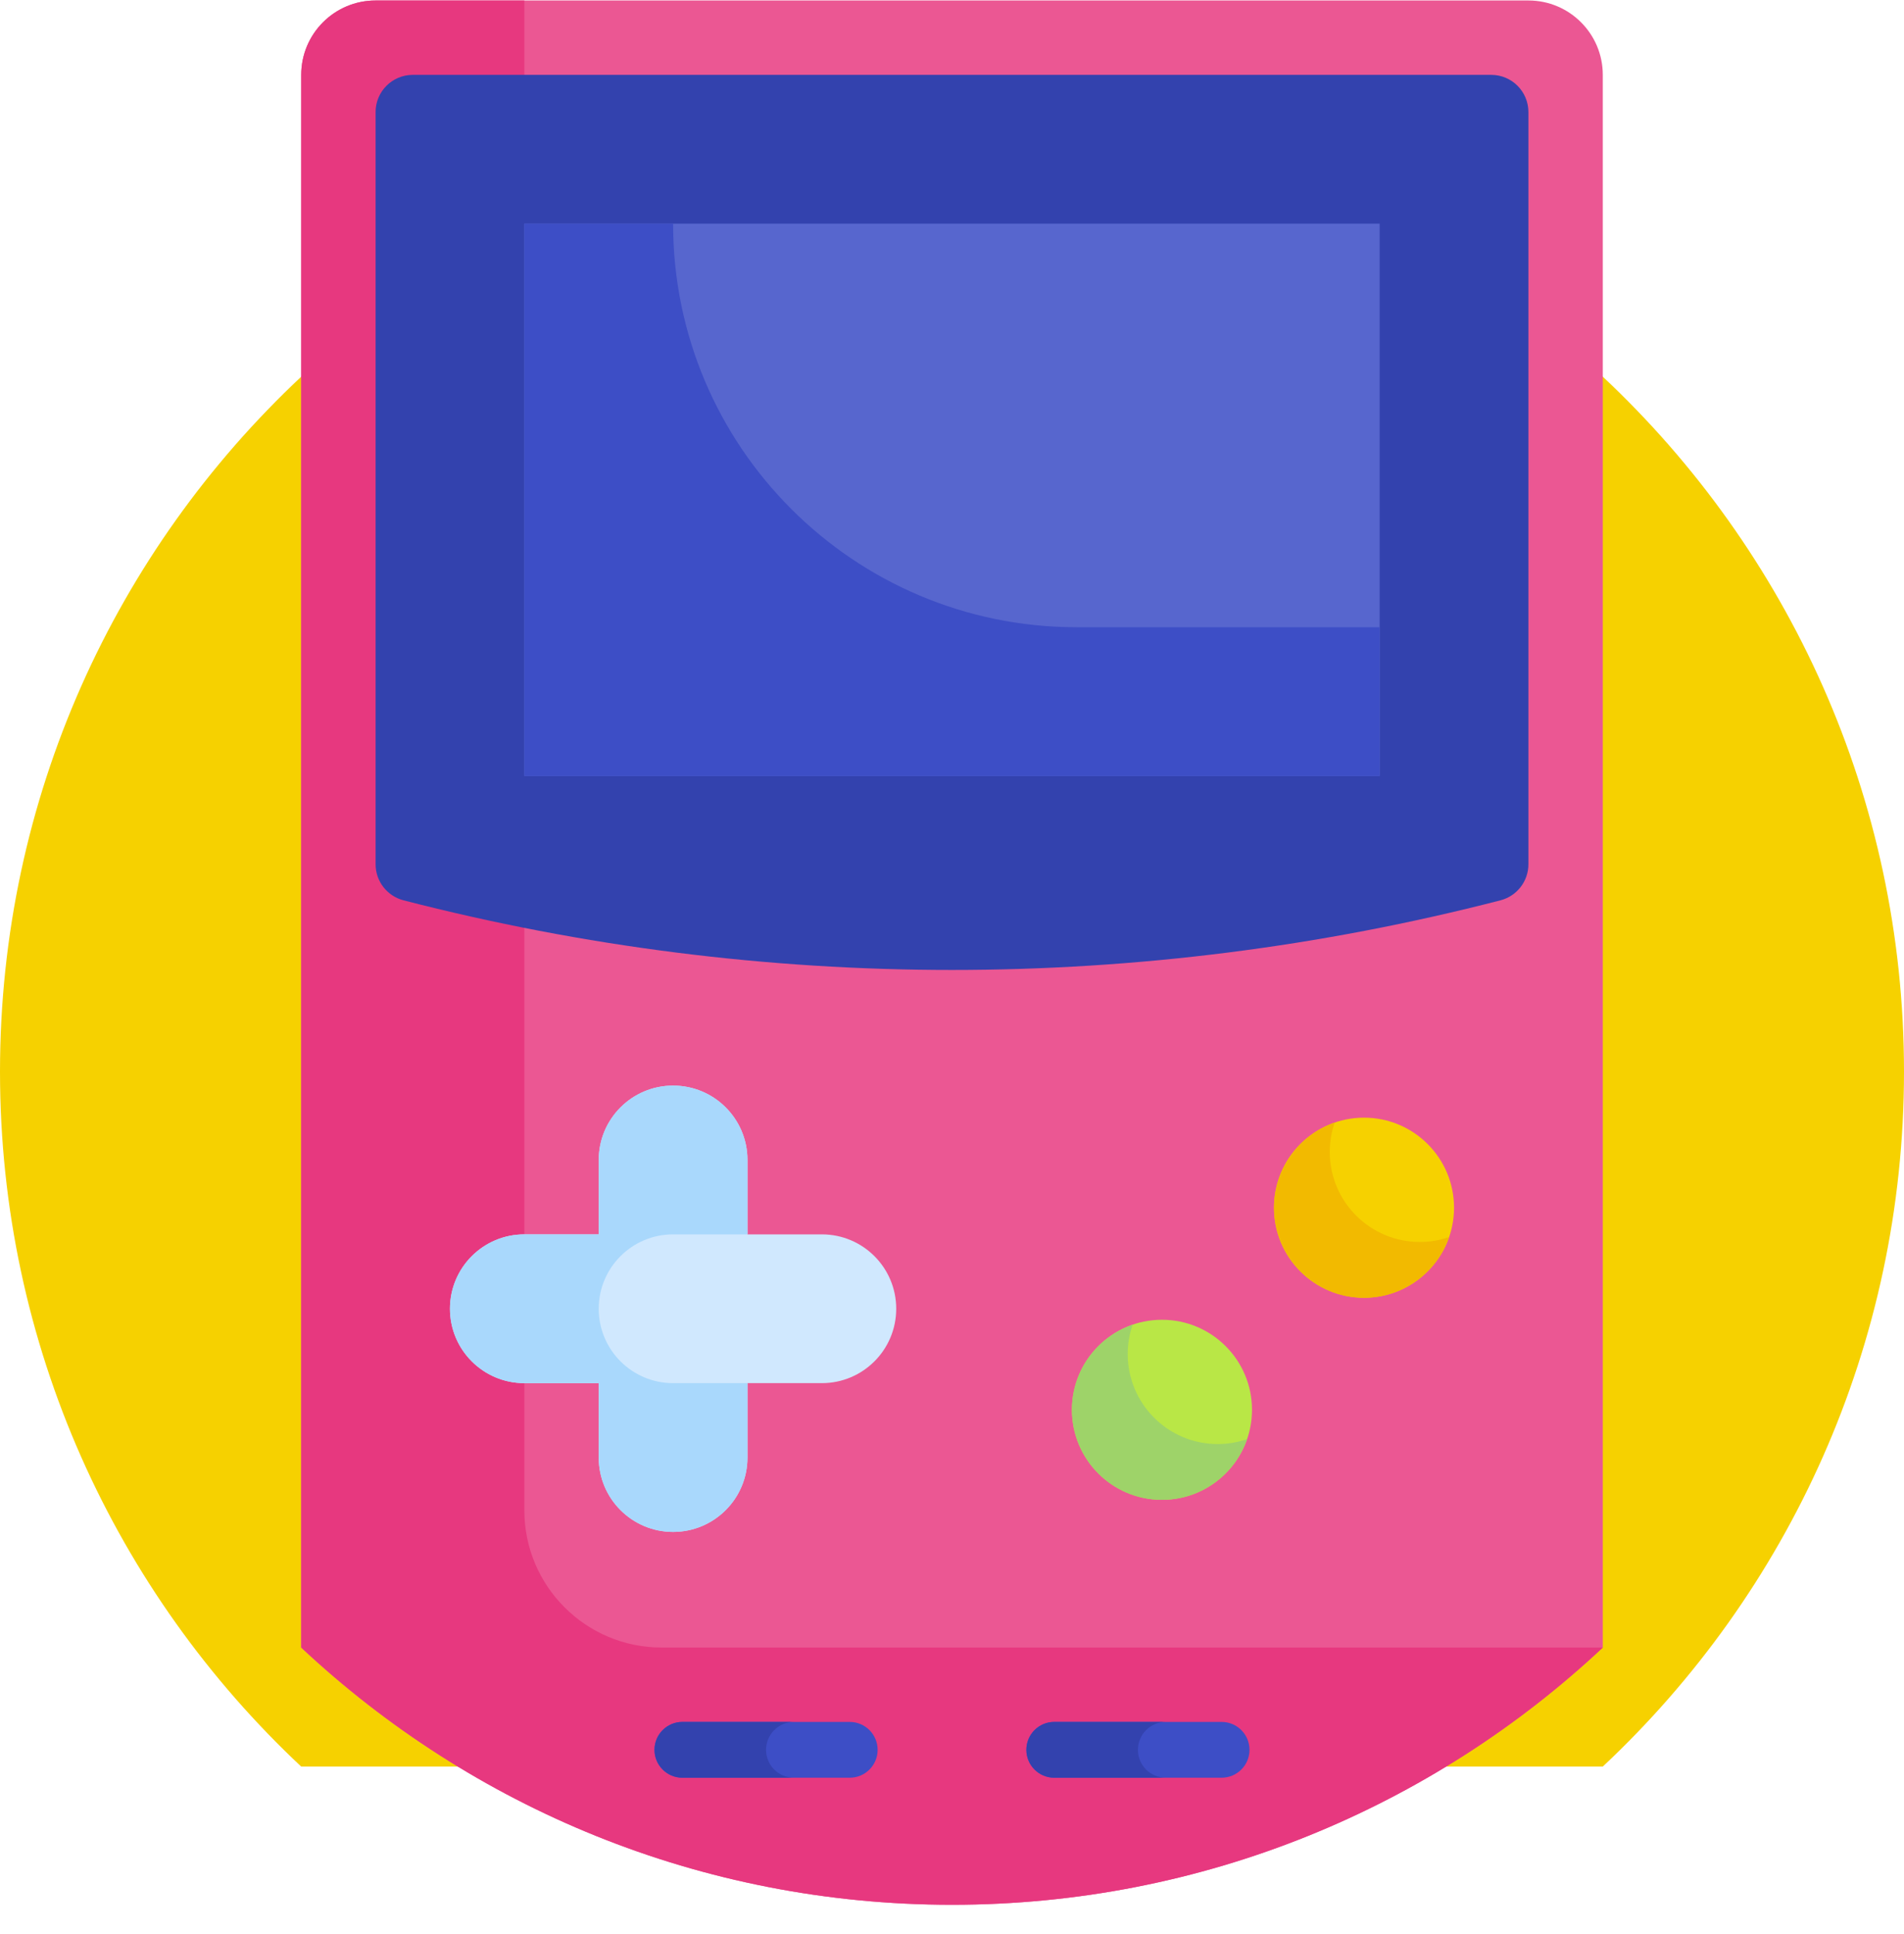 <svg width="64" height="65" viewBox="0 0 64 65" fill="none" xmlns="http://www.w3.org/2000/svg">
<g clip-path="url(#clip0_34_884)">
<g filter="url(#filter0_i_34_884)">
<path d="M10.125 55.372H53.875V55.371C60.106 49.532 64 41.228 64 32.016C64 22.803 60.106 14.5 53.875 8.66C48.153 3.3 40.46 0.016 32 0.016C26.83 0.016 21.948 1.242 17.625 3.42C14.874 4.805 12.35 6.576 10.125 8.66C3.894 14.5 0 22.803 0 32.016C0 41.228 3.894 49.532 10.125 55.372Z" fill="#F6D100"/>
</g>
<path d="M53.875 2.516V55.372C48.153 60.732 40.46 64.016 32 64.016C23.54 64.016 15.848 60.732 10.125 55.372V2.516C10.125 1.135 11.244 0.016 12.625 0.016H51.375C52.756 0.016 53.875 1.135 53.875 2.516Z" fill="#EB5793"/>
<path d="M53.875 55.371V55.372C48.153 60.732 40.46 64.016 32 64.016C23.54 64.016 15.848 60.732 10.125 55.372V2.516C10.125 1.135 11.244 0.016 12.625 0.016H17.625V50.757C17.625 53.306 19.691 55.371 22.239 55.371H53.875Z" fill="#E7387F"/>
<path d="M12.625 29.047V3.766C12.625 3.075 13.185 2.516 13.875 2.516H50.125C50.815 2.516 51.375 3.075 51.375 3.766V29.047C51.375 29.617 50.989 30.115 50.437 30.258C38.344 33.379 25.656 33.379 13.563 30.258C13.011 30.115 12.625 29.617 12.625 29.047Z" fill="#3342AE"/>
<path d="M17.625 7.516H46.375V26.08H17.625V7.516Z" fill="#5766CE"/>
<path d="M22.625 7.516H17.625V26.08H46.375V21.08H36.189C28.698 21.08 22.625 15.007 22.625 7.516Z" fill="#3D4EC6"/>
<path d="M27.625 41.485H25.125V38.985C25.125 37.604 24.006 36.485 22.625 36.485C21.244 36.485 20.125 37.604 20.125 38.985V41.485H17.625C16.244 41.485 15.125 42.604 15.125 43.985C15.125 45.366 16.244 46.485 17.625 46.485H20.125V48.985C20.125 50.366 21.244 51.485 22.625 51.485C24.006 51.485 25.125 50.366 25.125 48.985V46.485H27.625C29.006 46.485 30.125 45.366 30.125 43.985C30.125 42.604 29.006 41.485 27.625 41.485Z" fill="#D0E8FE"/>
<path d="M20.125 43.985C20.125 42.604 21.244 41.485 22.625 41.485H25.125V38.985C25.125 37.604 24.006 36.485 22.625 36.485C21.244 36.485 20.125 37.604 20.125 38.985V41.485H17.625C16.244 41.485 15.125 42.604 15.125 43.985C15.125 45.366 16.244 46.485 17.625 46.485H20.125V48.985C20.125 50.366 21.244 51.485 22.625 51.485C24.006 51.485 25.125 50.366 25.125 48.985V46.485H22.625C21.244 46.485 20.125 45.366 20.125 43.985Z" fill="#A9D8FC"/>
<path d="M45.849 43.615C47.52 43.615 48.875 42.261 48.875 40.589C48.875 38.918 47.52 37.563 45.849 37.563C44.178 37.563 42.823 38.918 42.823 40.589C42.823 42.261 44.178 43.615 45.849 43.615Z" fill="#F6D100"/>
<path d="M47.724 41.74C46.053 41.74 44.698 40.386 44.698 38.714C44.698 38.369 44.756 38.038 44.863 37.728C43.676 38.137 42.823 39.263 42.823 40.589C42.823 42.261 44.178 43.615 45.849 43.615C47.175 43.615 48.301 42.762 48.71 41.575C48.401 41.682 48.069 41.74 47.724 41.74Z" fill="#F2BA00"/>
<path d="M39.057 50.407C40.729 50.407 42.084 49.052 42.084 47.381C42.084 45.709 40.729 44.355 39.057 44.355C37.386 44.355 36.031 45.709 36.031 47.381C36.031 49.052 37.386 50.407 39.057 50.407Z" fill="#B9E746"/>
<path d="M40.932 48.532C39.261 48.532 37.906 47.177 37.906 45.506C37.906 45.16 37.965 44.829 38.072 44.52C36.885 44.929 36.031 46.055 36.031 47.381C36.031 49.052 37.386 50.407 39.057 50.407C40.383 50.407 41.509 49.554 41.919 48.367C41.609 48.473 41.278 48.532 40.932 48.532Z" fill="#9ED369"/>
<path d="M28.562 59.746H22.938C22.42 59.746 22 59.327 22 58.809C22 58.291 22.42 57.871 22.938 57.871H28.562C29.08 57.871 29.5 58.291 29.5 58.809C29.5 59.327 29.08 59.746 28.562 59.746Z" fill="#3D4EC6"/>
<path d="M25.75 58.809C25.75 58.291 26.17 57.871 26.688 57.871H22.938C22.42 57.871 22 58.291 22 58.809C22 59.327 22.42 59.746 22.938 59.746H26.688C26.17 59.746 25.75 59.327 25.75 58.809Z" fill="#3342AE"/>
<path d="M41.062 59.746H35.438C34.92 59.746 34.5 59.327 34.5 58.809C34.5 58.291 34.92 57.871 35.438 57.871H41.062C41.58 57.871 42 58.291 42 58.809C42 59.327 41.58 59.746 41.062 59.746Z" fill="#3D4EC6"/>
<path d="M38.25 58.809C38.25 58.291 38.67 57.871 39.188 57.871H35.438C34.92 57.871 34.5 58.291 34.5 58.809C34.5 59.327 34.92 59.746 35.438 59.746H39.188C38.67 59.746 38.25 59.327 38.25 58.809Z" fill="#3342AE"/>
</g>
<defs>
<filter id="filter0_i_34_884" x="0" y="0.016" width="64" height="59.356" filterUnits="userSpaceOnUse" color-interpolation-filters="sRGB">
<feFlood flood-opacity="0" result="BackgroundImageFix"/>
<feBlend mode="normal" in="SourceGraphic" in2="BackgroundImageFix" result="shape"/>
<feColorMatrix in="SourceAlpha" type="matrix" values="0 0 0 0 0 0 0 0 0 0 0 0 0 0 0 0 0 0 127 0" result="hardAlpha"/>
<feOffset dy="4"/>
<feGaussianBlur stdDeviation="2"/>
<feComposite in2="hardAlpha" operator="arithmetic" k2="-1" k3="1"/>
<feColorMatrix type="matrix" values="0 0 0 0 0 0 0 0 0 0 0 0 0 0 0 0 0 0 0.25 0"/>
<feBlend mode="normal" in2="shape" result="effect1_innerShadow_34_884"/>
</filter>
<clipPath id="clip0_34_884">
<rect width="64" height="64" fill="white" transform="translate(0 0.016)"/>
</clipPath>
</defs>
</svg>
